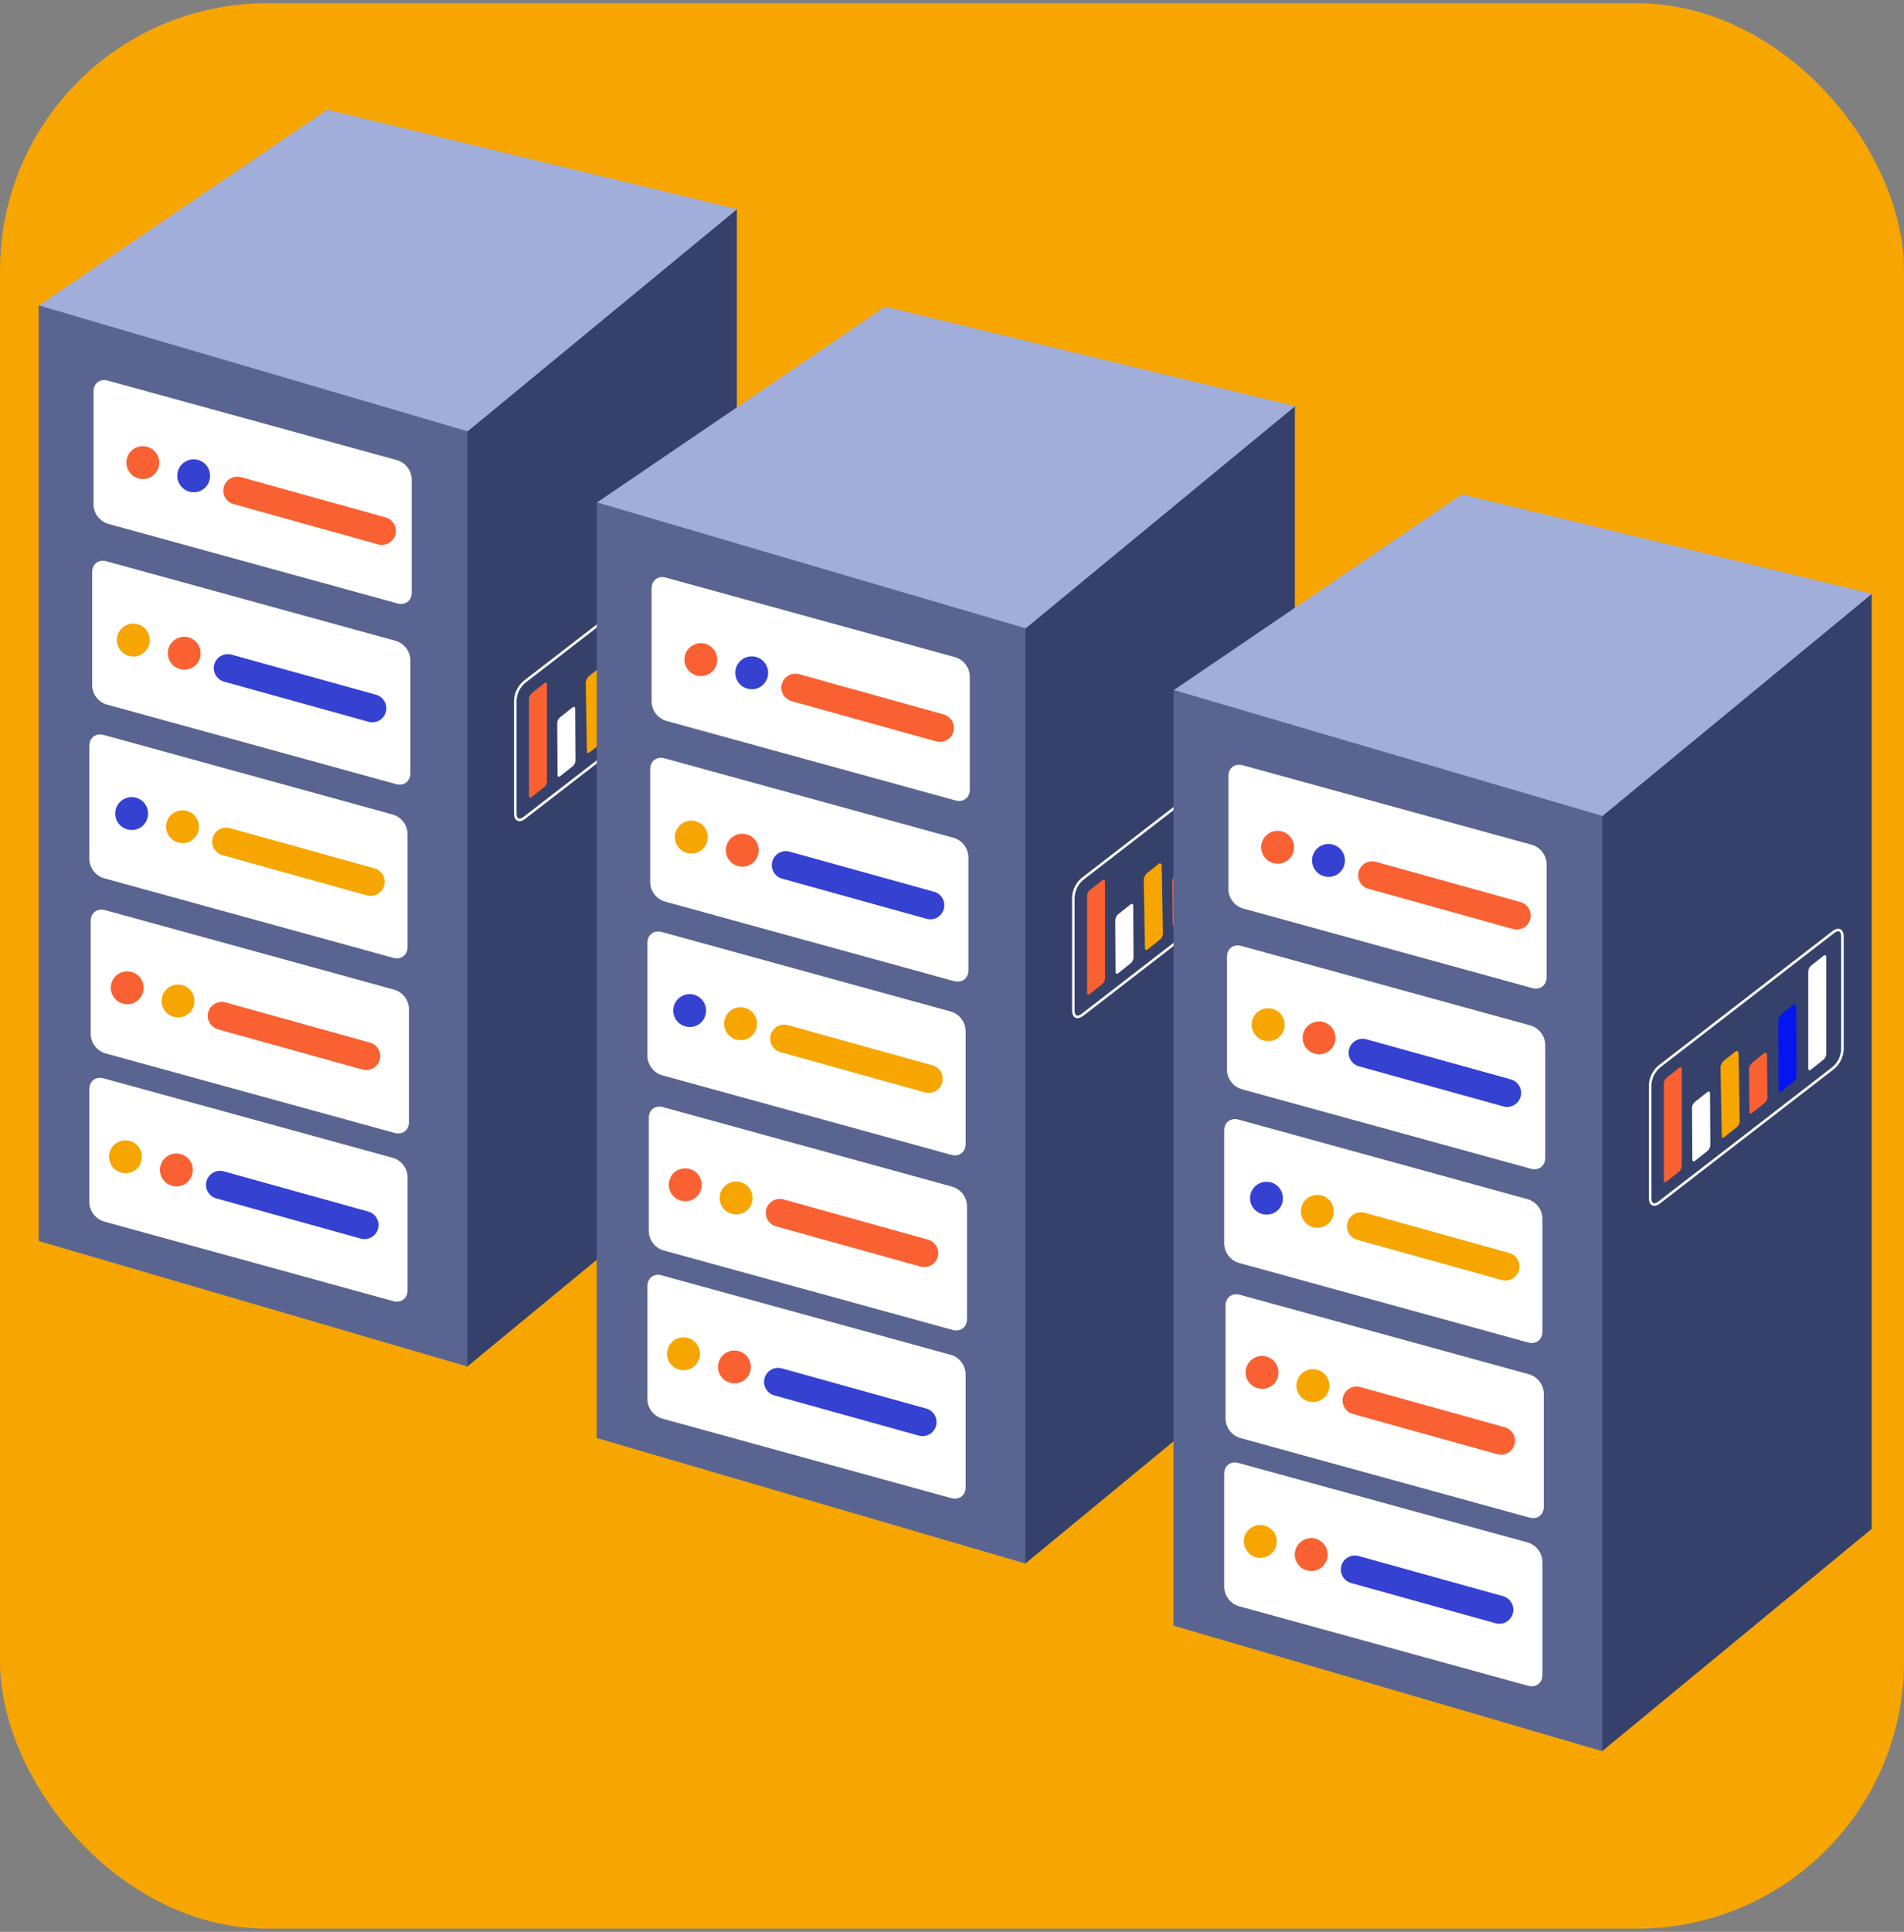 <svg width="349" height="354" viewBox="0 0 349 354" fill="none" xmlns="http://www.w3.org/2000/svg">
<rect x="0" y="0" width="349" height="354" fill="#808080" stroke="none"/>
<rect y="0.593" width="349" height="352.814" rx="48.949" fill="#F7A501"/>
<g clip-path="url(#clip0)">
<path fill-rule="evenodd" clip-rule="evenodd" d="M7.088 55.92L85.758 78.95V250.431L7.088 227.402V55.92Z" fill="#596590"/>
<path fill-rule="evenodd" clip-rule="evenodd" d="M85.679 78.984L135.064 38.273V209.673L85.679 250.386V78.984Z" fill="#35416B"/>
<path fill-rule="evenodd" clip-rule="evenodd" d="M7.154 55.963L85.722 79.032L135.107 38.333L59.946 20.088L7.154 55.963Z" fill="#A1AEDA"/>
<path fill-rule="evenodd" clip-rule="evenodd" d="M96.086 124.986L128.067 100.287C128.971 99.59 129.7 99.947 129.7 101.087V121.863C129.665 122.498 129.503 123.12 129.222 123.692C128.942 124.263 128.549 124.772 128.067 125.188L96.086 149.887C95.184 150.584 94.453 150.227 94.453 149.087V128.314C94.488 127.678 94.65 127.056 94.931 126.484C95.211 125.912 95.604 125.403 96.086 124.986V124.986Z" stroke="white" stroke-width="0.466" stroke-linecap="round" stroke-linejoin="round"/>
<path fill-rule="evenodd" clip-rule="evenodd" d="M97.461 127.024L99.76 125.199C100.043 124.981 100.259 125.088 100.259 125.44V143.18C100.248 143.377 100.198 143.569 100.113 143.746C100.027 143.923 99.907 144.082 99.76 144.212L97.461 146.04C97.177 146.259 96.965 146.151 96.965 145.799V128.042C96.99 127.651 97.168 127.285 97.461 127.024Z" fill="#F96132"/>
<path fill-rule="evenodd" clip-rule="evenodd" d="M102.632 131.46L104.931 129.635C105.214 129.417 105.43 129.524 105.433 129.876L105.489 139.365C105.48 139.562 105.431 139.754 105.345 139.931C105.26 140.108 105.14 140.267 104.993 140.397L102.694 142.222C102.411 142.443 102.195 142.336 102.192 141.984L102.136 132.492C102.146 132.296 102.195 132.103 102.28 131.926C102.366 131.749 102.485 131.591 102.632 131.46Z" fill="white"/>
<path fill-rule="evenodd" clip-rule="evenodd" d="M107.854 123.974L110.159 122.143C110.442 121.925 110.655 122.382 110.655 122.382L110.873 135.009C110.862 135.203 110.813 135.394 110.729 135.57C110.644 135.745 110.525 135.902 110.38 136.032L108.072 137.863C107.789 138.081 107.579 137.974 107.579 137.625L107.358 124.998C107.358 124.649 107.854 123.974 107.854 123.974Z" fill="#F7A501"/>
<path fill-rule="evenodd" clip-rule="evenodd" d="M113.087 124.289L115.386 122.464C115.67 122.245 115.885 122.705 115.885 122.705L115.945 130.596C115.934 130.791 115.885 130.983 115.8 131.16C115.714 131.336 115.595 131.494 115.449 131.625L113.149 133.453C112.866 133.671 112.65 133.563 112.65 133.212L112.591 125.321C112.591 124.969 113.087 124.289 113.087 124.289Z" fill="#F96132"/>
<path fill-rule="evenodd" clip-rule="evenodd" d="M118.439 115.42L120.739 113.595C121.022 113.377 121.235 113.836 121.235 113.836L121.294 126.687C121.283 126.883 121.234 127.076 121.148 127.253C121.062 127.43 120.942 127.588 120.795 127.719L118.496 129.544C118.213 129.762 118 129.655 118 129.303L117.94 116.452C117.94 116.1 118.439 115.42 118.439 115.42Z" fill="#0316F0"/>
<path fill-rule="evenodd" clip-rule="evenodd" d="M123.931 106.483L126.23 104.658C126.513 104.44 126.729 104.547 126.729 104.899V122.662C126.718 122.859 126.668 123.051 126.583 123.228C126.497 123.405 126.377 123.563 126.23 123.694L123.931 125.519C123.647 125.737 123.435 125.63 123.435 125.278V107.515C123.445 107.319 123.494 107.127 123.58 106.95C123.665 106.773 123.784 106.614 123.931 106.483Z" fill="white"/>
<path fill-rule="evenodd" clip-rule="evenodd" d="M19.777 69.747L72.839 84.341C73.58 84.577 74.231 85.035 74.702 85.653C75.174 86.271 75.444 87.019 75.476 87.796V108.564C75.476 110.075 74.293 110.973 72.839 110.571L19.777 95.976C19.036 95.74 18.386 95.282 17.915 94.664C17.444 94.046 17.174 93.298 17.143 92.521V71.753C17.143 70.243 18.326 69.344 19.777 69.747Z" fill="white"/>
<path fill-rule="evenodd" clip-rule="evenodd" d="M19.522 102.852L72.584 117.447C73.325 117.683 73.976 118.142 74.448 118.76C74.919 119.379 75.189 120.128 75.221 120.905V141.672C75.221 143.18 74.041 144.079 72.584 143.679L19.522 129.085C18.781 128.849 18.131 128.39 17.66 127.771C17.188 127.153 16.919 126.404 16.888 125.627V104.859C16.888 103.351 18.068 102.453 19.522 102.852Z" fill="white"/>
<path fill-rule="evenodd" clip-rule="evenodd" d="M19.012 134.677L72.076 149.283C72.817 149.519 73.468 149.977 73.939 150.595C74.41 151.213 74.679 151.961 74.71 152.738V173.509C74.71 175.019 73.531 175.915 72.076 175.515L19.012 160.918C18.271 160.682 17.621 160.224 17.15 159.606C16.678 158.988 16.409 158.24 16.378 157.463V136.695C16.378 135.185 17.557 134.286 19.012 134.677Z" fill="white"/>
<path fill-rule="evenodd" clip-rule="evenodd" d="M19.267 166.777L72.329 181.371C73.07 181.606 73.721 182.064 74.193 182.682C74.665 183.3 74.935 184.049 74.965 184.826V205.594C74.965 207.105 73.786 208.003 72.329 207.601L19.267 193.006C18.524 192.772 17.872 192.315 17.4 191.696C16.927 191.078 16.656 190.329 16.625 189.551V168.784C16.625 167.273 17.812 166.377 19.267 166.777Z" fill="white"/>
<path fill-rule="evenodd" clip-rule="evenodd" d="M19.012 197.601L72.076 212.187C72.817 212.423 73.468 212.881 73.939 213.499C74.41 214.117 74.679 214.865 74.71 215.642V236.41C74.71 237.92 73.531 238.819 72.076 238.419L19.012 223.822C18.271 223.586 17.621 223.128 17.15 222.51C16.678 221.892 16.409 221.144 16.378 220.367V199.599C16.378 198.088 17.557 197.19 19.012 197.601Z" fill="white"/>
<path fill-rule="evenodd" clip-rule="evenodd" d="M25.847 87.762C25.251 87.698 24.688 87.457 24.229 87.07C23.771 86.684 23.438 86.17 23.274 85.594C23.109 85.017 23.12 84.405 23.306 83.835C23.491 83.265 23.843 82.763 24.315 82.394C24.787 82.025 25.358 81.804 25.956 81.761C26.554 81.719 27.151 81.855 27.671 82.153C28.191 82.451 28.61 82.898 28.875 83.436C29.14 83.973 29.239 84.578 29.158 85.171C29.062 85.954 28.66 86.666 28.039 87.152C27.418 87.638 26.63 87.857 25.847 87.762Z" fill="#F96132"/>
<path fill-rule="evenodd" clip-rule="evenodd" d="M24.103 120.278C23.507 120.214 22.944 119.973 22.486 119.586C22.027 119.2 21.695 118.685 21.53 118.109C21.366 117.532 21.378 116.92 21.563 116.35C21.749 115.78 22.1 115.278 22.573 114.909C23.045 114.54 23.617 114.32 24.215 114.278C24.813 114.235 25.41 114.372 25.93 114.671C26.45 114.969 26.869 115.416 27.133 115.954C27.398 116.492 27.496 117.097 27.415 117.691C27.367 118.078 27.244 118.452 27.052 118.792C26.86 119.132 26.603 119.43 26.295 119.67C25.988 119.911 25.636 120.088 25.26 120.192C24.884 120.297 24.491 120.326 24.103 120.278Z" fill="#F7A501"/>
<path fill-rule="evenodd" clip-rule="evenodd" d="M23.803 152.069C23.207 152.004 22.644 151.764 22.185 151.377C21.727 150.991 21.394 150.477 21.23 149.9C21.065 149.324 21.076 148.712 21.262 148.142C21.447 147.572 21.799 147.07 22.271 146.701C22.743 146.331 23.314 146.111 23.912 146.068C24.51 146.026 25.107 146.162 25.627 146.46C26.147 146.758 26.566 147.205 26.831 147.742C27.096 148.28 27.195 148.885 27.114 149.478C27.067 149.866 26.944 150.241 26.752 150.581C26.56 150.921 26.303 151.219 25.996 151.46C25.688 151.701 25.336 151.878 24.96 151.983C24.584 152.087 24.19 152.117 23.803 152.069Z" fill="#3541D1"/>
<path fill-rule="evenodd" clip-rule="evenodd" d="M22.992 183.996C22.396 183.932 21.832 183.691 21.374 183.305C20.915 182.919 20.582 182.405 20.417 181.829C20.252 181.253 20.263 180.64 20.448 180.07C20.633 179.5 20.984 178.998 21.456 178.628C21.928 178.258 22.5 178.038 23.098 177.995C23.696 177.952 24.293 178.088 24.813 178.386C25.333 178.684 25.753 179.131 26.018 179.669C26.282 180.207 26.381 180.811 26.3 181.405C26.205 182.187 25.802 182.899 25.182 183.385C24.562 183.87 23.774 184.09 22.992 183.996Z" fill="#F96132"/>
<path fill-rule="evenodd" clip-rule="evenodd" d="M22.677 214.964C22.081 214.901 21.517 214.662 21.057 214.276C20.598 213.891 20.264 213.377 20.098 212.801C19.932 212.224 19.942 211.612 20.127 211.041C20.311 210.47 20.662 209.968 21.134 209.598C21.606 209.228 22.177 209.007 22.776 208.963C23.374 208.92 23.972 209.056 24.492 209.354C25.012 209.652 25.432 210.099 25.697 210.637C25.962 211.175 26.061 211.78 25.98 212.374C25.884 213.155 25.483 213.866 24.864 214.351C24.245 214.837 23.459 215.057 22.677 214.964Z" fill="#F7A501"/>
<path fill-rule="evenodd" clip-rule="evenodd" d="M35.171 90.177C34.575 90.112 34.012 89.871 33.554 89.485C33.095 89.099 32.763 88.585 32.598 88.008C32.434 87.432 32.445 86.82 32.63 86.25C32.816 85.68 33.167 85.178 33.639 84.809C34.111 84.439 34.682 84.219 35.28 84.176C35.878 84.133 36.475 84.27 36.995 84.568C37.515 84.866 37.935 85.313 38.2 85.85C38.464 86.388 38.563 86.993 38.482 87.586C38.387 88.369 37.984 89.081 37.363 89.567C36.742 90.053 35.954 90.272 35.171 90.177Z" fill="#3541D1"/>
<path fill-rule="evenodd" clip-rule="evenodd" d="M33.43 122.688C32.835 122.621 32.273 122.378 31.817 121.99C31.36 121.603 31.029 121.088 30.866 120.512C30.704 119.935 30.717 119.323 30.904 118.754C31.09 118.185 31.442 117.685 31.915 117.317C32.387 116.949 32.959 116.73 33.557 116.688C34.154 116.646 34.751 116.783 35.27 117.082C35.789 117.381 36.207 117.827 36.472 118.365C36.736 118.902 36.834 119.506 36.753 120.1C36.705 120.488 36.581 120.863 36.389 121.203C36.196 121.544 35.937 121.843 35.629 122.083C35.32 122.324 34.967 122.501 34.59 122.604C34.212 122.708 33.819 122.736 33.43 122.688Z" fill="#F96132"/>
<path fill-rule="evenodd" clip-rule="evenodd" d="M33.127 154.478C32.531 154.414 31.968 154.173 31.509 153.786C31.051 153.4 30.718 152.886 30.554 152.31C30.39 151.733 30.401 151.121 30.586 150.551C30.771 149.981 31.123 149.479 31.595 149.11C32.067 148.741 32.638 148.521 33.236 148.478C33.834 148.435 34.431 148.571 34.951 148.869C35.471 149.168 35.891 149.614 36.155 150.152C36.42 150.689 36.519 151.294 36.438 151.888C36.343 152.67 35.94 153.383 35.319 153.868C34.698 154.354 33.91 154.574 33.127 154.478Z" fill="#F7A501"/>
<path fill-rule="evenodd" clip-rule="evenodd" d="M32.316 186.416C31.72 186.353 31.155 186.114 30.696 185.728C30.236 185.343 29.902 184.829 29.737 184.253C29.571 183.676 29.581 183.064 29.765 182.493C29.95 181.922 30.301 181.42 30.773 181.05C31.245 180.679 31.816 180.458 32.414 180.415C33.013 180.372 33.61 180.508 34.131 180.806C34.651 181.104 35.071 181.551 35.336 182.089C35.601 182.627 35.7 183.231 35.619 183.826C35.524 184.607 35.123 185.318 34.504 185.804C33.884 186.29 33.098 186.51 32.316 186.416Z" fill="#F7A501"/>
<path fill-rule="evenodd" clip-rule="evenodd" d="M32.004 217.374C31.408 217.31 30.845 217.069 30.386 216.683C29.927 216.297 29.594 215.783 29.429 215.207C29.264 214.63 29.275 214.018 29.46 213.448C29.645 212.878 29.996 212.376 30.468 212.006C30.94 211.636 31.512 211.416 32.11 211.373C32.708 211.33 33.305 211.466 33.825 211.764C34.346 212.062 34.765 212.509 35.03 213.047C35.295 213.585 35.393 214.189 35.313 214.783C35.217 215.565 34.815 216.277 34.194 216.763C33.574 217.248 32.786 217.468 32.004 217.374Z" fill="#F96132"/>
<path fill-rule="evenodd" clip-rule="evenodd" d="M41.022 89.228C41.206 88.571 41.642 88.014 42.236 87.678C42.829 87.343 43.532 87.257 44.189 87.439L70.67 94.808C71.328 94.987 71.886 95.42 72.225 96.011C72.563 96.602 72.652 97.303 72.473 97.96C72.383 98.286 72.23 98.591 72.022 98.857C71.814 99.123 71.556 99.346 71.261 99.512C70.967 99.678 70.643 99.785 70.308 99.826C69.973 99.868 69.632 99.842 69.307 99.752L42.828 92.382C42.17 92.203 41.611 91.77 41.272 91.179C40.933 90.587 40.844 89.885 41.022 89.228Z" fill="#F96132"/>
<path fill-rule="evenodd" clip-rule="evenodd" d="M39.279 121.747C39.462 121.09 39.898 120.533 40.492 120.198C41.086 119.862 41.788 119.776 42.446 119.958L68.927 127.308C69.252 127.398 69.557 127.552 69.823 127.76C70.089 127.968 70.311 128.226 70.477 128.52C70.643 128.814 70.75 129.138 70.791 129.473C70.832 129.808 70.806 130.148 70.716 130.474C70.626 130.799 70.472 131.104 70.264 131.37C70.056 131.636 69.798 131.859 69.504 132.025C69.209 132.191 68.885 132.297 68.55 132.338C68.215 132.379 67.874 132.353 67.549 132.262L41.071 124.907C40.414 124.724 39.858 124.289 39.522 123.697C39.186 123.104 39.099 122.403 39.279 121.747Z" fill="#3541D1"/>
<path fill-rule="evenodd" clip-rule="evenodd" d="M38.978 153.534C39.162 152.879 39.597 152.323 40.19 151.988C40.782 151.653 41.483 151.566 42.139 151.746L68.621 159.115C68.946 159.206 69.251 159.359 69.516 159.567C69.783 159.776 70.005 160.034 70.171 160.328C70.337 160.622 70.444 160.946 70.485 161.281C70.526 161.616 70.5 161.956 70.409 162.281C70.226 162.938 69.79 163.495 69.196 163.831C68.603 164.166 67.9 164.252 67.243 164.07L40.761 156.7C40.106 156.516 39.55 156.079 39.216 155.486C38.881 154.892 38.796 154.191 38.978 153.534Z" fill="#F7A501"/>
<path fill-rule="evenodd" clip-rule="evenodd" d="M38.17 185.473C38.354 184.816 38.79 184.259 39.384 183.923C39.977 183.588 40.68 183.502 41.337 183.684L67.818 191.053C68.47 191.237 69.023 191.671 69.358 192.26C69.692 192.849 69.781 193.546 69.604 194.2C69.421 194.856 68.984 195.413 68.391 195.748C67.797 196.083 67.095 196.169 66.438 195.988L39.956 188.619C39.304 188.435 38.751 188.002 38.416 187.413C38.082 186.824 37.993 186.126 38.17 185.473Z" fill="#F96132"/>
<path fill-rule="evenodd" clip-rule="evenodd" d="M37.856 216.43C38.038 215.773 38.474 215.216 39.067 214.881C39.661 214.546 40.363 214.459 41.02 214.641L67.501 222.011C67.826 222.101 68.131 222.255 68.397 222.463C68.663 222.671 68.885 222.929 69.051 223.223C69.217 223.517 69.324 223.841 69.365 224.176C69.406 224.512 69.38 224.852 69.29 225.177C69.199 225.502 69.046 225.807 68.838 226.073C68.629 226.338 68.371 226.561 68.077 226.727C67.783 226.893 67.459 227 67.124 227.041C66.788 227.081 66.448 227.056 66.123 226.965L39.645 219.596C39.319 219.506 39.014 219.352 38.748 219.144C38.482 218.937 38.259 218.678 38.093 218.384C37.927 218.09 37.82 217.766 37.78 217.431C37.739 217.095 37.765 216.755 37.856 216.43Z" fill="#3541D1"/>
</g>
<g clip-path="url(#clip1)">
<path fill-rule="evenodd" clip-rule="evenodd" d="M109.375 92.022L188.045 115.051V286.533L109.375 263.503V92.022Z" fill="#596590"/>
<path fill-rule="evenodd" clip-rule="evenodd" d="M187.966 115.085L237.351 74.375V245.774L187.966 286.487V115.085Z" fill="#35416B"/>
<path fill-rule="evenodd" clip-rule="evenodd" d="M109.441 92.064L188.009 115.134L237.394 74.434L162.234 56.189L109.441 92.064Z" fill="#A1AEDA"/>
<path fill-rule="evenodd" clip-rule="evenodd" d="M198.373 161.088L230.354 136.389C231.259 135.691 231.987 136.049 231.987 137.188V157.964C231.953 158.6 231.79 159.222 231.509 159.793C231.229 160.364 230.836 160.873 230.354 161.289L198.373 185.988C197.472 186.685 196.74 186.328 196.74 185.189V164.415C196.775 163.779 196.938 163.157 197.218 162.585C197.499 162.014 197.891 161.504 198.373 161.088V161.088Z" stroke="white" stroke-width="0.466" stroke-linecap="round" stroke-linejoin="round"/>
<path fill-rule="evenodd" clip-rule="evenodd" d="M199.748 163.126L202.047 161.3C202.331 161.082 202.546 161.19 202.546 161.541V179.282C202.535 179.478 202.485 179.67 202.4 179.847C202.314 180.025 202.194 180.183 202.047 180.313L199.748 182.142C199.464 182.36 199.252 182.252 199.252 181.901V164.143C199.277 163.752 199.455 163.386 199.748 163.126Z" fill="#F96132"/>
<path fill-rule="evenodd" clip-rule="evenodd" d="M204.919 167.561L207.218 165.736C207.501 165.518 207.717 165.626 207.72 165.977L207.776 175.467C207.767 175.663 207.718 175.855 207.632 176.033C207.547 176.21 207.428 176.368 207.28 176.498L204.981 178.324C204.698 178.545 204.482 178.437 204.479 178.086L204.423 168.593C204.433 168.397 204.482 168.205 204.568 168.028C204.653 167.851 204.772 167.692 204.919 167.561Z" fill="white"/>
<path fill-rule="evenodd" clip-rule="evenodd" d="M210.141 160.076L212.446 158.245C212.729 158.027 212.942 158.483 212.942 158.483L213.16 171.11C213.15 171.305 213.101 171.495 213.016 171.671C212.931 171.847 212.813 172.004 212.667 172.133L210.359 173.964C210.076 174.183 209.866 174.075 209.866 173.726L209.645 161.099C209.645 160.75 210.141 160.076 210.141 160.076Z" fill="#F7A501"/>
<path fill-rule="evenodd" clip-rule="evenodd" d="M215.374 160.39L217.673 158.565C217.957 158.347 218.172 158.806 218.172 158.806L218.232 166.697C218.221 166.893 218.172 167.084 218.087 167.261C218.001 167.438 217.882 167.596 217.736 167.726L215.437 169.554C215.153 169.772 214.938 169.665 214.938 169.313L214.878 161.422C214.878 161.071 215.374 160.39 215.374 160.39Z" fill="#F96132"/>
<path fill-rule="evenodd" clip-rule="evenodd" d="M220.727 151.522L223.026 149.696C223.309 149.478 223.522 149.937 223.522 149.937L223.582 162.788C223.571 162.985 223.521 163.177 223.435 163.354C223.35 163.531 223.23 163.689 223.083 163.82L220.783 165.645C220.5 165.864 220.287 165.756 220.287 165.404L220.228 152.553C220.228 152.202 220.727 151.522 220.727 151.522Z" fill="#0316F0"/>
<path fill-rule="evenodd" clip-rule="evenodd" d="M226.218 142.585L228.517 140.759C228.801 140.541 229.016 140.649 229.016 141V158.763C229.005 158.96 228.955 159.152 228.87 159.329C228.784 159.506 228.664 159.665 228.517 159.795L226.218 161.621C225.935 161.839 225.722 161.731 225.722 161.38V143.616C225.732 143.42 225.782 143.228 225.867 143.051C225.952 142.874 226.071 142.715 226.218 142.585Z" fill="white"/>
<path fill-rule="evenodd" clip-rule="evenodd" d="M122.064 105.848L175.126 120.442C175.867 120.678 176.518 121.136 176.99 121.754C177.461 122.372 177.731 123.121 177.763 123.897V144.665C177.763 146.176 176.581 147.074 175.126 146.672L122.064 132.078C121.324 131.842 120.673 131.384 120.202 130.766C119.731 130.147 119.462 129.399 119.431 128.622V107.855C119.431 106.344 120.613 105.446 122.064 105.848Z" fill="white"/>
<path fill-rule="evenodd" clip-rule="evenodd" d="M121.809 138.954L174.871 153.548C175.612 153.784 176.263 154.243 176.735 154.861C177.206 155.48 177.476 156.229 177.508 157.006V177.774C177.508 179.282 176.328 180.18 174.871 179.781L121.809 165.186C121.068 164.95 120.418 164.491 119.947 163.873C119.476 163.254 119.206 162.505 119.175 161.728V140.961C119.175 139.453 120.355 138.554 121.809 138.954Z" fill="white"/>
<path fill-rule="evenodd" clip-rule="evenodd" d="M121.299 170.779L174.364 185.384C175.104 185.62 175.755 186.078 176.226 186.696C176.697 187.314 176.966 188.063 176.997 188.839V209.61C176.997 211.121 175.818 212.016 174.364 211.617L121.299 197.019C120.558 196.784 119.908 196.326 119.437 195.707C118.966 195.089 118.696 194.341 118.665 193.564V172.797C118.665 171.286 119.845 170.387 121.299 170.779Z" fill="white"/>
<path fill-rule="evenodd" clip-rule="evenodd" d="M121.554 202.878L174.616 217.472C175.357 217.707 176.009 218.165 176.48 218.784C176.952 219.402 177.222 220.151 177.252 220.928V241.695C177.252 243.206 176.073 244.105 174.616 243.702L121.554 229.108C120.812 228.873 120.16 228.416 119.687 227.798C119.214 227.179 118.943 226.43 118.912 225.653V204.885C118.912 203.374 120.1 202.479 121.554 202.878Z" fill="white"/>
<path fill-rule="evenodd" clip-rule="evenodd" d="M121.299 233.702L174.364 248.288C175.104 248.524 175.755 248.982 176.226 249.6C176.697 250.218 176.966 250.967 176.997 251.743V272.511C176.997 274.022 175.818 274.92 174.364 274.521L121.299 259.923C120.558 259.688 119.908 259.23 119.437 258.611C118.966 257.993 118.696 257.245 118.665 256.468V235.701C118.665 234.19 119.845 233.291 121.299 233.702Z" fill="white"/>
<path fill-rule="evenodd" clip-rule="evenodd" d="M128.134 123.863C127.538 123.799 126.975 123.558 126.517 123.172C126.058 122.785 125.726 122.271 125.561 121.695C125.397 121.119 125.408 120.506 125.593 119.936C125.779 119.366 126.13 118.865 126.602 118.495C127.074 118.126 127.645 117.906 128.243 117.863C128.841 117.82 129.438 117.956 129.958 118.255C130.478 118.553 130.898 118.999 131.162 119.537C131.427 120.075 131.526 120.679 131.445 121.273C131.35 122.055 130.947 122.768 130.326 123.254C129.705 123.739 128.917 123.959 128.134 123.863Z" fill="#F96132"/>
<path fill-rule="evenodd" clip-rule="evenodd" d="M126.39 156.38C125.794 156.315 125.231 156.074 124.773 155.688C124.315 155.301 123.982 154.787 123.818 154.21C123.653 153.634 123.665 153.021 123.85 152.451C124.036 151.881 124.388 151.38 124.86 151.011C125.332 150.641 125.904 150.422 126.502 150.379C127.1 150.336 127.697 150.473 128.217 150.772C128.737 151.071 129.156 151.517 129.42 152.055C129.685 152.593 129.783 153.198 129.702 153.792C129.654 154.179 129.531 154.553 129.339 154.893C129.147 155.233 128.89 155.531 128.582 155.772C128.275 156.012 127.923 156.189 127.547 156.294C127.171 156.398 126.778 156.427 126.39 156.38Z" fill="#F7A501"/>
<path fill-rule="evenodd" clip-rule="evenodd" d="M126.09 188.17C125.494 188.106 124.931 187.865 124.472 187.479C124.014 187.092 123.681 186.578 123.517 186.002C123.352 185.425 123.364 184.813 123.549 184.243C123.734 183.673 124.086 183.172 124.558 182.802C125.03 182.433 125.601 182.213 126.199 182.17C126.797 182.127 127.394 182.263 127.914 182.561C128.434 182.86 128.853 183.306 129.118 183.844C129.383 184.381 129.482 184.986 129.401 185.58C129.354 185.967 129.231 186.342 129.039 186.682C128.847 187.022 128.59 187.321 128.283 187.561C127.975 187.802 127.623 187.98 127.247 188.084C126.871 188.189 126.477 188.218 126.09 188.17Z" fill="#3541D1"/>
<path fill-rule="evenodd" clip-rule="evenodd" d="M125.279 220.097C124.683 220.033 124.12 219.793 123.661 219.407C123.202 219.021 122.869 218.507 122.704 217.93C122.539 217.354 122.55 216.741 122.735 216.171C122.92 215.601 123.271 215.099 123.743 214.729C124.215 214.36 124.787 214.139 125.385 214.096C125.983 214.053 126.58 214.189 127.1 214.488C127.62 214.786 128.04 215.232 128.305 215.77C128.57 216.308 128.668 216.912 128.588 217.507C128.492 218.288 128.09 219 127.469 219.486C126.849 219.972 126.061 220.192 125.279 220.097Z" fill="#F96132"/>
<path fill-rule="evenodd" clip-rule="evenodd" d="M124.964 251.066C124.368 251.003 123.804 250.763 123.344 250.378C122.885 249.992 122.551 249.479 122.385 248.902C122.219 248.326 122.229 247.713 122.414 247.142C122.598 246.572 122.949 246.069 123.421 245.699C123.893 245.329 124.465 245.108 125.063 245.065C125.661 245.021 126.259 245.157 126.779 245.455C127.3 245.753 127.719 246.2 127.984 246.738C128.25 247.276 128.348 247.881 128.267 248.475C128.171 249.256 127.77 249.967 127.151 250.453C126.532 250.938 125.746 251.159 124.964 251.066Z" fill="#F7A501"/>
<path fill-rule="evenodd" clip-rule="evenodd" d="M137.458 126.278C136.862 126.214 136.299 125.973 135.841 125.587C135.382 125.2 135.05 124.686 134.885 124.11C134.721 123.533 134.732 122.921 134.917 122.351C135.103 121.781 135.454 121.28 135.926 120.91C136.398 120.541 136.97 120.321 137.568 120.278C138.165 120.235 138.763 120.371 139.283 120.669C139.803 120.968 140.222 121.414 140.487 121.952C140.751 122.489 140.85 123.094 140.769 123.688C140.674 124.47 140.271 125.183 139.65 125.668C139.029 126.154 138.241 126.374 137.458 126.278Z" fill="#3541D1"/>
<path fill-rule="evenodd" clip-rule="evenodd" d="M135.717 158.789C135.122 158.722 134.56 158.479 134.104 158.092C133.647 157.704 133.316 157.189 133.154 156.613C132.991 156.036 133.004 155.425 133.191 154.856C133.377 154.287 133.729 153.786 134.202 153.418C134.675 153.05 135.246 152.831 135.844 152.789C136.441 152.747 137.038 152.885 137.557 153.183C138.076 153.482 138.495 153.929 138.759 154.466C139.023 155.004 139.121 155.608 139.04 156.201C138.992 156.589 138.869 156.964 138.676 157.305C138.483 157.645 138.225 157.944 137.916 158.184C137.607 158.425 137.254 158.602 136.877 158.706C136.5 158.809 136.106 158.838 135.717 158.789Z" fill="#F96132"/>
<path fill-rule="evenodd" clip-rule="evenodd" d="M135.414 190.58C134.818 190.515 134.255 190.274 133.797 189.888C133.338 189.502 133.006 188.987 132.841 188.411C132.677 187.835 132.688 187.222 132.873 186.652C133.059 186.083 133.41 185.581 133.882 185.211C134.354 184.842 134.926 184.622 135.523 184.579C136.121 184.536 136.719 184.673 137.238 184.971C137.758 185.269 138.178 185.715 138.443 186.253C138.707 186.791 138.806 187.395 138.725 187.989C138.63 188.771 138.227 189.484 137.606 189.97C136.985 190.456 136.197 190.675 135.414 190.58Z" fill="#F7A501"/>
<path fill-rule="evenodd" clip-rule="evenodd" d="M134.603 222.518C134.007 222.455 133.443 222.215 132.983 221.83C132.524 221.444 132.189 220.93 132.024 220.354C131.858 219.778 131.868 219.165 132.053 218.594C132.237 218.024 132.588 217.521 133.06 217.151C133.532 216.781 134.103 216.56 134.702 216.516C135.3 216.473 135.898 216.609 136.418 216.907C136.939 217.205 137.358 217.652 137.623 218.19C137.888 218.728 137.987 219.333 137.906 219.927C137.811 220.708 137.41 221.42 136.791 221.905C136.171 222.391 135.385 222.611 134.603 222.518Z" fill="#F7A501"/>
<path fill-rule="evenodd" clip-rule="evenodd" d="M134.291 253.475C133.695 253.411 133.132 253.171 132.673 252.785C132.214 252.399 131.881 251.884 131.716 251.308C131.551 250.732 131.562 250.119 131.747 249.549C131.932 248.979 132.283 248.477 132.755 248.107C133.227 247.738 133.799 247.517 134.397 247.474C134.995 247.431 135.592 247.567 136.113 247.866C136.633 248.164 137.052 248.61 137.317 249.148C137.582 249.686 137.68 250.29 137.6 250.884C137.504 251.666 137.102 252.378 136.482 252.864C135.861 253.35 135.074 253.57 134.291 253.475Z" fill="#F96132"/>
<path fill-rule="evenodd" clip-rule="evenodd" d="M143.309 125.329C143.493 124.672 143.929 124.115 144.523 123.78C145.117 123.444 145.819 123.358 146.476 123.54L172.958 130.91C173.615 131.089 174.174 131.521 174.512 132.112C174.85 132.704 174.939 133.405 174.761 134.062C174.67 134.387 174.517 134.692 174.309 134.958C174.101 135.224 173.843 135.447 173.549 135.614C173.254 135.78 172.93 135.887 172.595 135.928C172.26 135.969 171.919 135.943 171.594 135.853L145.115 128.484C144.458 128.304 143.898 127.872 143.559 127.28C143.221 126.688 143.131 125.987 143.309 125.329Z" fill="#F96132"/>
<path fill-rule="evenodd" clip-rule="evenodd" d="M141.566 157.848C141.749 157.191 142.186 156.634 142.779 156.299C143.373 155.964 144.076 155.877 144.733 156.059L171.214 163.409C171.539 163.499 171.844 163.653 172.11 163.861C172.376 164.069 172.598 164.328 172.764 164.622C172.931 164.916 173.037 165.239 173.078 165.575C173.119 165.91 173.093 166.25 173.003 166.575C172.913 166.901 172.759 167.205 172.551 167.471C172.343 167.738 172.085 167.96 171.791 168.126C171.497 168.292 171.173 168.399 170.837 168.44C170.502 168.48 170.162 168.454 169.836 168.364L143.358 161.008C142.702 160.826 142.145 160.39 141.809 159.798C141.473 159.206 141.386 158.505 141.566 157.848Z" fill="#3541D1"/>
<path fill-rule="evenodd" clip-rule="evenodd" d="M141.265 189.636C141.449 188.98 141.884 188.424 142.477 188.089C143.069 187.754 143.77 187.667 144.426 187.847L170.908 195.217C171.233 195.307 171.538 195.461 171.804 195.669C172.07 195.877 172.292 196.135 172.458 196.429C172.624 196.723 172.731 197.047 172.772 197.382C172.813 197.717 172.787 198.057 172.697 198.383C172.513 199.039 172.077 199.597 171.483 199.932C170.89 200.267 170.187 200.353 169.53 200.171L143.049 192.802C142.393 192.617 141.837 192.181 141.503 191.587C141.169 190.994 141.083 190.292 141.265 189.636Z" fill="#F7A501"/>
<path fill-rule="evenodd" clip-rule="evenodd" d="M140.458 221.574C140.641 220.917 141.077 220.36 141.671 220.025C142.265 219.689 142.967 219.603 143.624 219.785L170.106 227.155C170.757 227.339 171.31 227.772 171.645 228.361C171.979 228.95 172.068 229.647 171.892 230.301C171.708 230.957 171.271 231.514 170.678 231.849C170.084 232.184 169.382 232.271 168.725 232.09L142.244 224.72C141.591 224.537 141.038 224.103 140.703 223.514C140.369 222.925 140.281 222.228 140.458 221.574Z" fill="#F96132"/>
<path fill-rule="evenodd" clip-rule="evenodd" d="M140.143 252.531C140.325 251.875 140.761 251.318 141.355 250.982C141.948 250.647 142.65 250.561 143.307 250.743L169.788 258.112C170.113 258.203 170.418 258.356 170.684 258.564C170.95 258.772 171.172 259.031 171.338 259.325C171.505 259.619 171.611 259.943 171.652 260.278C171.693 260.613 171.667 260.953 171.577 261.278C171.486 261.604 171.333 261.908 171.125 262.174C170.917 262.44 170.658 262.662 170.364 262.828C170.07 262.994 169.746 263.101 169.411 263.142C169.076 263.183 168.736 263.157 168.41 263.067L141.932 255.697C141.606 255.607 141.301 255.454 141.035 255.246C140.769 255.038 140.546 254.779 140.38 254.485C140.214 254.191 140.108 253.867 140.067 253.532C140.026 253.197 140.052 252.857 140.143 252.531Z" fill="#3541D1"/>
</g>
<g clip-path="url(#clip2)">
<path fill-rule="evenodd" clip-rule="evenodd" d="M215.1 126.404L293.771 149.434V320.915L215.1 297.885V126.404Z" fill="#596590"/>
<path fill-rule="evenodd" clip-rule="evenodd" d="M293.691 149.468L343.076 108.757V280.156L293.691 320.87V149.468Z" fill="#35416B"/>
<path fill-rule="evenodd" clip-rule="evenodd" d="M215.166 126.447L293.735 149.516L343.12 108.817L267.959 90.572L215.166 126.447Z" fill="#A1AEDA"/>
<path fill-rule="evenodd" clip-rule="evenodd" d="M304.098 195.47L336.08 170.771C336.984 170.074 337.713 170.431 337.713 171.57V192.346C337.678 192.982 337.515 193.604 337.235 194.175C336.954 194.746 336.561 195.255 336.08 195.671L304.098 220.37C303.197 221.067 302.465 220.71 302.465 219.571V198.798C302.5 198.162 302.663 197.539 302.943 196.968C303.224 196.396 303.617 195.887 304.098 195.47V195.47Z" stroke="white" stroke-width="0.466" stroke-linecap="round" stroke-linejoin="round"/>
<path fill-rule="evenodd" clip-rule="evenodd" d="M305.473 197.508L307.772 195.683C308.056 195.464 308.271 195.572 308.271 195.923V213.664C308.26 213.86 308.211 214.053 308.125 214.23C308.039 214.407 307.92 214.565 307.772 214.696L305.473 216.524C305.19 216.742 304.977 216.634 304.977 216.283V198.525C305.002 198.134 305.18 197.768 305.473 197.508Z" fill="#F96132"/>
<path fill-rule="evenodd" clip-rule="evenodd" d="M310.644 201.944L312.943 200.118C313.227 199.9 313.442 200.008 313.445 200.359L313.502 209.849C313.492 210.045 313.443 210.238 313.358 210.415C313.273 210.592 313.153 210.75 313.006 210.881L310.707 212.706C310.423 212.927 310.208 212.819 310.205 212.468L310.148 202.975C310.159 202.779 310.208 202.587 310.293 202.41C310.378 202.233 310.498 202.074 310.644 201.944Z" fill="white"/>
<path fill-rule="evenodd" clip-rule="evenodd" d="M315.866 194.458L318.171 192.627C318.455 192.409 318.667 192.865 318.667 192.865L318.886 205.492C318.875 205.687 318.826 205.878 318.741 206.053C318.657 206.229 318.538 206.386 318.392 206.516L316.085 208.347C315.801 208.565 315.591 208.457 315.591 208.109L315.37 195.481C315.37 195.133 315.866 194.458 315.866 194.458Z" fill="#F7A501"/>
<path fill-rule="evenodd" clip-rule="evenodd" d="M321.1 194.773L323.399 192.947C323.682 192.729 323.898 193.188 323.898 193.188L323.957 201.079C323.946 201.275 323.897 201.467 323.812 201.643C323.727 201.82 323.608 201.978 323.461 202.108L321.162 203.936C320.878 204.155 320.663 204.047 320.663 203.695L320.603 195.804C320.603 195.453 321.1 194.773 321.1 194.773Z" fill="#F96132"/>
<path fill-rule="evenodd" clip-rule="evenodd" d="M326.452 185.904L328.751 184.078C329.035 183.86 329.247 184.319 329.247 184.319L329.307 197.171C329.296 197.367 329.246 197.559 329.161 197.736C329.075 197.913 328.955 198.072 328.808 198.202L326.509 200.028C326.225 200.246 326.013 200.138 326.013 199.787L325.953 186.936C325.953 186.584 326.452 185.904 326.452 185.904Z" fill="#0316F0"/>
<path fill-rule="evenodd" clip-rule="evenodd" d="M331.943 176.967L334.243 175.142C334.526 174.923 334.741 175.031 334.741 175.383V193.146C334.731 193.342 334.681 193.534 334.595 193.711C334.51 193.889 334.39 194.047 334.243 194.177L331.943 196.003C331.66 196.221 331.447 196.113 331.447 195.762V177.999C331.458 177.802 331.507 177.61 331.592 177.433C331.677 177.256 331.797 177.098 331.943 176.967Z" fill="white"/>
<path fill-rule="evenodd" clip-rule="evenodd" d="M227.79 140.23L280.852 154.825C281.593 155.06 282.243 155.518 282.715 156.136C283.187 156.755 283.457 157.503 283.488 158.28V179.047C283.488 180.558 282.306 181.457 280.852 181.054L227.79 166.46C227.049 166.224 226.399 165.766 225.928 165.148C225.456 164.53 225.187 163.781 225.156 163.005V142.237C225.156 140.726 226.338 139.828 227.79 140.23Z" fill="white"/>
<path fill-rule="evenodd" clip-rule="evenodd" d="M227.535 173.336L280.597 187.93C281.338 188.167 281.989 188.625 282.46 189.244C282.932 189.862 283.202 190.611 283.233 191.388V212.156C283.233 213.664 282.054 214.562 280.597 214.163L227.535 199.568C226.794 199.332 226.143 198.874 225.672 198.255C225.201 197.636 224.932 196.888 224.901 196.111V175.343C224.901 173.835 226.08 172.936 227.535 173.336Z" fill="white"/>
<path fill-rule="evenodd" clip-rule="evenodd" d="M227.024 205.161L280.089 219.766C280.83 220.002 281.48 220.46 281.951 221.079C282.422 221.697 282.692 222.445 282.723 223.222V243.992C282.723 245.503 281.543 246.399 280.089 245.999L227.024 231.402C226.283 231.166 225.633 230.708 225.162 230.09C224.691 229.471 224.421 228.723 224.391 227.947V207.179C224.391 205.668 225.57 204.77 227.024 205.161Z" fill="white"/>
<path fill-rule="evenodd" clip-rule="evenodd" d="M227.279 237.26L280.341 251.855C281.083 252.09 281.734 252.547 282.206 253.166C282.678 253.784 282.947 254.533 282.978 255.31V276.078C282.978 277.588 281.799 278.487 280.341 278.084L227.279 263.49C226.537 263.256 225.885 262.798 225.412 262.18C224.939 261.562 224.669 260.812 224.637 260.035V239.267C224.637 237.756 225.825 236.861 227.279 237.26Z" fill="white"/>
<path fill-rule="evenodd" clip-rule="evenodd" d="M227.024 268.085L280.089 282.67C280.83 282.906 281.48 283.364 281.951 283.982C282.422 284.601 282.692 285.349 282.723 286.126V306.893C282.723 308.404 281.543 309.302 280.089 308.903L227.024 294.306C226.283 294.07 225.633 293.612 225.162 292.994C224.691 292.375 224.421 291.627 224.391 290.85V270.083C224.391 268.572 225.57 267.674 227.024 268.085Z" fill="white"/>
<path fill-rule="evenodd" clip-rule="evenodd" d="M233.859 158.246C233.263 158.181 232.7 157.94 232.242 157.554C231.784 157.168 231.451 156.653 231.286 156.077C231.122 155.501 231.133 154.888 231.319 154.319C231.504 153.749 231.855 153.247 232.327 152.878C232.799 152.508 233.371 152.288 233.969 152.245C234.567 152.202 235.164 152.339 235.684 152.637C236.204 152.935 236.623 153.381 236.888 153.919C237.153 154.457 237.251 155.061 237.171 155.655C237.075 156.438 236.672 157.15 236.051 157.636C235.43 158.122 234.642 158.341 233.859 158.246Z" fill="#F96132"/>
<path fill-rule="evenodd" clip-rule="evenodd" d="M232.116 190.762C231.52 190.697 230.957 190.456 230.498 190.07C230.04 189.683 229.707 189.169 229.543 188.592C229.379 188.016 229.39 187.404 229.576 186.834C229.761 186.264 230.113 185.762 230.585 185.393C231.058 185.024 231.629 184.804 232.227 184.761C232.825 184.719 233.423 184.856 233.942 185.154C234.462 185.453 234.881 185.9 235.146 186.438C235.41 186.976 235.508 187.58 235.427 188.174C235.38 188.562 235.256 188.936 235.064 189.275C234.872 189.615 234.615 189.914 234.308 190.154C234 190.394 233.648 190.572 233.272 190.676C232.896 190.78 232.503 190.81 232.116 190.762Z" fill="#F7A501"/>
<path fill-rule="evenodd" clip-rule="evenodd" d="M231.815 222.553C231.219 222.488 230.656 222.247 230.198 221.861C229.74 221.475 229.407 220.96 229.242 220.384C229.078 219.808 229.089 219.195 229.274 218.625C229.46 218.056 229.811 217.554 230.283 217.184C230.755 216.815 231.327 216.595 231.925 216.552C232.523 216.509 233.12 216.646 233.64 216.944C234.16 217.242 234.579 217.688 234.844 218.226C235.109 218.764 235.207 219.368 235.127 219.962C235.08 220.35 234.957 220.724 234.765 221.064C234.573 221.404 234.316 221.703 234.008 221.944C233.701 222.184 233.349 222.362 232.972 222.466C232.596 222.571 232.203 222.6 231.815 222.553Z" fill="#3541D1"/>
<path fill-rule="evenodd" clip-rule="evenodd" d="M231.004 254.479C230.408 254.415 229.845 254.175 229.386 253.789C228.927 253.403 228.594 252.889 228.429 252.312C228.264 251.736 228.275 251.124 228.46 250.553C228.645 249.983 228.996 249.481 229.469 249.112C229.941 248.742 230.512 248.522 231.11 248.479C231.708 248.435 232.306 248.572 232.826 248.87C233.346 249.168 233.765 249.615 234.03 250.152C234.295 250.69 234.393 251.295 234.313 251.889C234.217 252.671 233.815 253.383 233.195 253.868C232.574 254.354 231.787 254.574 231.004 254.479Z" fill="#F96132"/>
<path fill-rule="evenodd" clip-rule="evenodd" d="M230.69 285.448C230.093 285.385 229.529 285.146 229.07 284.76C228.61 284.375 228.276 283.861 228.11 283.284C227.944 282.708 227.954 282.095 228.139 281.525C228.324 280.954 228.674 280.452 229.146 280.081C229.618 279.711 230.19 279.49 230.788 279.447C231.386 279.403 231.984 279.539 232.505 279.838C233.025 280.136 233.445 280.582 233.71 281.12C233.975 281.658 234.073 282.263 233.992 282.857C233.897 283.638 233.495 284.349 232.876 284.835C232.257 285.32 231.471 285.541 230.69 285.448Z" fill="#F7A501"/>
<path fill-rule="evenodd" clip-rule="evenodd" d="M243.183 160.661C242.587 160.596 242.024 160.355 241.566 159.969C241.108 159.583 240.775 159.068 240.611 158.492C240.446 157.916 240.457 157.303 240.643 156.733C240.828 156.163 241.179 155.662 241.651 155.292C242.123 154.923 242.695 154.703 243.293 154.66C243.891 154.617 244.488 154.753 245.008 155.052C245.528 155.35 245.947 155.796 246.212 156.334C246.477 156.872 246.575 157.476 246.495 158.07C246.399 158.852 245.996 159.565 245.376 160.051C244.755 160.536 243.966 160.756 243.183 160.661Z" fill="#3541D1"/>
<path fill-rule="evenodd" clip-rule="evenodd" d="M241.443 193.171C240.848 193.104 240.286 192.862 239.829 192.474C239.372 192.086 239.042 191.572 238.879 190.995C238.716 190.419 238.729 189.807 238.916 189.238C239.103 188.669 239.455 188.168 239.927 187.8C240.4 187.432 240.972 187.213 241.569 187.171C242.167 187.13 242.763 187.267 243.282 187.566C243.802 187.864 244.22 188.311 244.484 188.848C244.748 189.386 244.846 189.99 244.765 190.583C244.718 190.972 244.594 191.347 244.401 191.687C244.208 192.027 243.95 192.326 243.641 192.567C243.333 192.807 242.98 192.984 242.602 193.088C242.225 193.192 241.831 193.22 241.443 193.171Z" fill="#F96132"/>
<path fill-rule="evenodd" clip-rule="evenodd" d="M241.139 224.962C240.543 224.897 239.98 224.656 239.522 224.27C239.064 223.884 238.731 223.37 238.566 222.793C238.402 222.217 238.413 221.605 238.599 221.035C238.784 220.465 239.135 219.963 239.607 219.594C240.079 219.224 240.651 219.004 241.249 218.961C241.847 218.918 242.444 219.055 242.964 219.353C243.484 219.651 243.903 220.098 244.168 220.635C244.433 221.173 244.531 221.777 244.451 222.371C244.355 223.154 243.952 223.866 243.331 224.352C242.711 224.838 241.922 225.057 241.139 224.962Z" fill="#F7A501"/>
<path fill-rule="evenodd" clip-rule="evenodd" d="M240.329 256.9C239.732 256.837 239.168 256.597 238.708 256.212C238.249 255.827 237.915 255.313 237.749 254.736C237.583 254.16 237.593 253.547 237.778 252.977C237.963 252.406 238.313 251.903 238.785 251.533C239.257 251.163 239.829 250.942 240.427 250.899C241.025 250.855 241.623 250.991 242.143 251.289C242.664 251.588 243.084 252.034 243.349 252.572C243.614 253.11 243.712 253.715 243.631 254.309C243.536 255.09 243.135 255.802 242.516 256.288C241.897 256.773 241.11 256.994 240.329 256.9Z" fill="#F7A501"/>
<path fill-rule="evenodd" clip-rule="evenodd" d="M240.017 287.857C239.421 287.793 238.857 287.553 238.398 287.167C237.94 286.781 237.607 286.267 237.442 285.69C237.277 285.114 237.288 284.502 237.473 283.931C237.658 283.361 238.009 282.859 238.481 282.49C238.953 282.12 239.524 281.899 240.123 281.856C240.721 281.813 241.318 281.95 241.838 282.248C242.358 282.546 242.777 282.993 243.042 283.53C243.307 284.068 243.406 284.673 243.325 285.267C243.229 286.049 242.827 286.761 242.207 287.246C241.587 287.732 240.799 287.952 240.017 287.857Z" fill="#F96132"/>
<path fill-rule="evenodd" clip-rule="evenodd" d="M249.035 159.711C249.218 159.054 249.654 158.497 250.248 158.162C250.842 157.827 251.544 157.741 252.201 157.923L278.683 165.292C279.34 165.471 279.899 165.904 280.237 166.495C280.575 167.086 280.665 167.787 280.486 168.444C280.396 168.769 280.242 169.074 280.034 169.34C279.826 169.607 279.568 169.829 279.274 169.996C278.98 170.162 278.656 170.269 278.32 170.31C277.985 170.351 277.645 170.326 277.319 170.235L250.841 162.866C250.183 162.687 249.623 162.254 249.284 161.662C248.946 161.071 248.856 160.369 249.035 159.711Z" fill="#F96132"/>
<path fill-rule="evenodd" clip-rule="evenodd" d="M247.291 192.23C247.475 191.574 247.911 191.016 248.505 190.681C249.098 190.346 249.801 190.26 250.458 190.442L276.939 197.791C277.265 197.882 277.569 198.035 277.835 198.243C278.101 198.451 278.324 198.71 278.49 199.004C278.656 199.298 278.763 199.622 278.803 199.957C278.844 200.292 278.819 200.632 278.728 200.957C278.638 201.283 278.485 201.587 278.277 201.854C278.069 202.12 277.81 202.342 277.516 202.508C277.222 202.675 276.898 202.781 276.563 202.822C276.227 202.863 275.887 202.837 275.562 202.746L249.083 195.391C248.427 195.208 247.87 194.773 247.534 194.18C247.199 193.588 247.111 192.887 247.291 192.23Z" fill="#3541D1"/>
<path fill-rule="evenodd" clip-rule="evenodd" d="M246.991 224.018C247.174 223.363 247.61 222.807 248.202 222.471C248.794 222.136 249.495 222.049 250.152 222.23L276.633 229.599C276.959 229.689 277.263 229.843 277.529 230.051C277.795 230.259 278.017 230.517 278.184 230.812C278.35 231.106 278.456 231.429 278.497 231.765C278.538 232.1 278.513 232.44 278.422 232.765C278.239 233.422 277.802 233.979 277.209 234.314C276.615 234.649 275.913 234.736 275.255 234.554L248.774 227.184C248.118 227 247.562 226.563 247.228 225.969C246.894 225.376 246.809 224.674 246.991 224.018Z" fill="#F7A501"/>
<path fill-rule="evenodd" clip-rule="evenodd" d="M246.183 255.956C246.366 255.299 246.803 254.742 247.396 254.407C247.99 254.072 248.692 253.986 249.35 254.168L275.831 261.537C276.483 261.721 277.036 262.155 277.37 262.743C277.704 263.332 277.793 264.029 277.617 264.683C277.433 265.339 276.997 265.896 276.403 266.231C275.81 266.567 275.107 266.653 274.45 266.472L247.969 259.102C247.317 258.919 246.763 258.486 246.429 257.896C246.094 257.307 246.006 256.61 246.183 255.956Z" fill="#F96132"/>
<path fill-rule="evenodd" clip-rule="evenodd" d="M245.868 286.913C246.051 286.257 246.487 285.7 247.08 285.365C247.673 285.029 248.375 284.943 249.032 285.125L275.513 292.494C275.839 292.585 276.143 292.738 276.409 292.946C276.675 293.155 276.898 293.413 277.064 293.707C277.23 294.001 277.336 294.325 277.377 294.66C277.418 294.995 277.393 295.335 277.302 295.66C277.212 295.986 277.058 296.29 276.85 296.556C276.642 296.822 276.384 297.044 276.089 297.211C275.795 297.377 275.472 297.483 275.136 297.524C274.801 297.565 274.461 297.539 274.136 297.449L247.657 290.08C247.331 289.989 247.027 289.836 246.761 289.628C246.494 289.42 246.272 289.162 246.106 288.868C245.939 288.573 245.833 288.249 245.792 287.914C245.751 287.579 245.777 287.239 245.868 286.913Z" fill="#3541D1"/>
</g>
<defs>
<clipPath id="clip0">
<rect width="128.194" height="230.516" fill="white" transform="translate(7 20)"/>
</clipPath>
<clipPath id="clip1">
<rect width="128.194" height="230.516" fill="white" transform="translate(109.287 56.101)"/>
</clipPath>
<clipPath id="clip2">
<rect width="128.194" height="230.516" fill="white" transform="translate(215.013 90.484)"/>
</clipPath>
</defs>
</svg>

